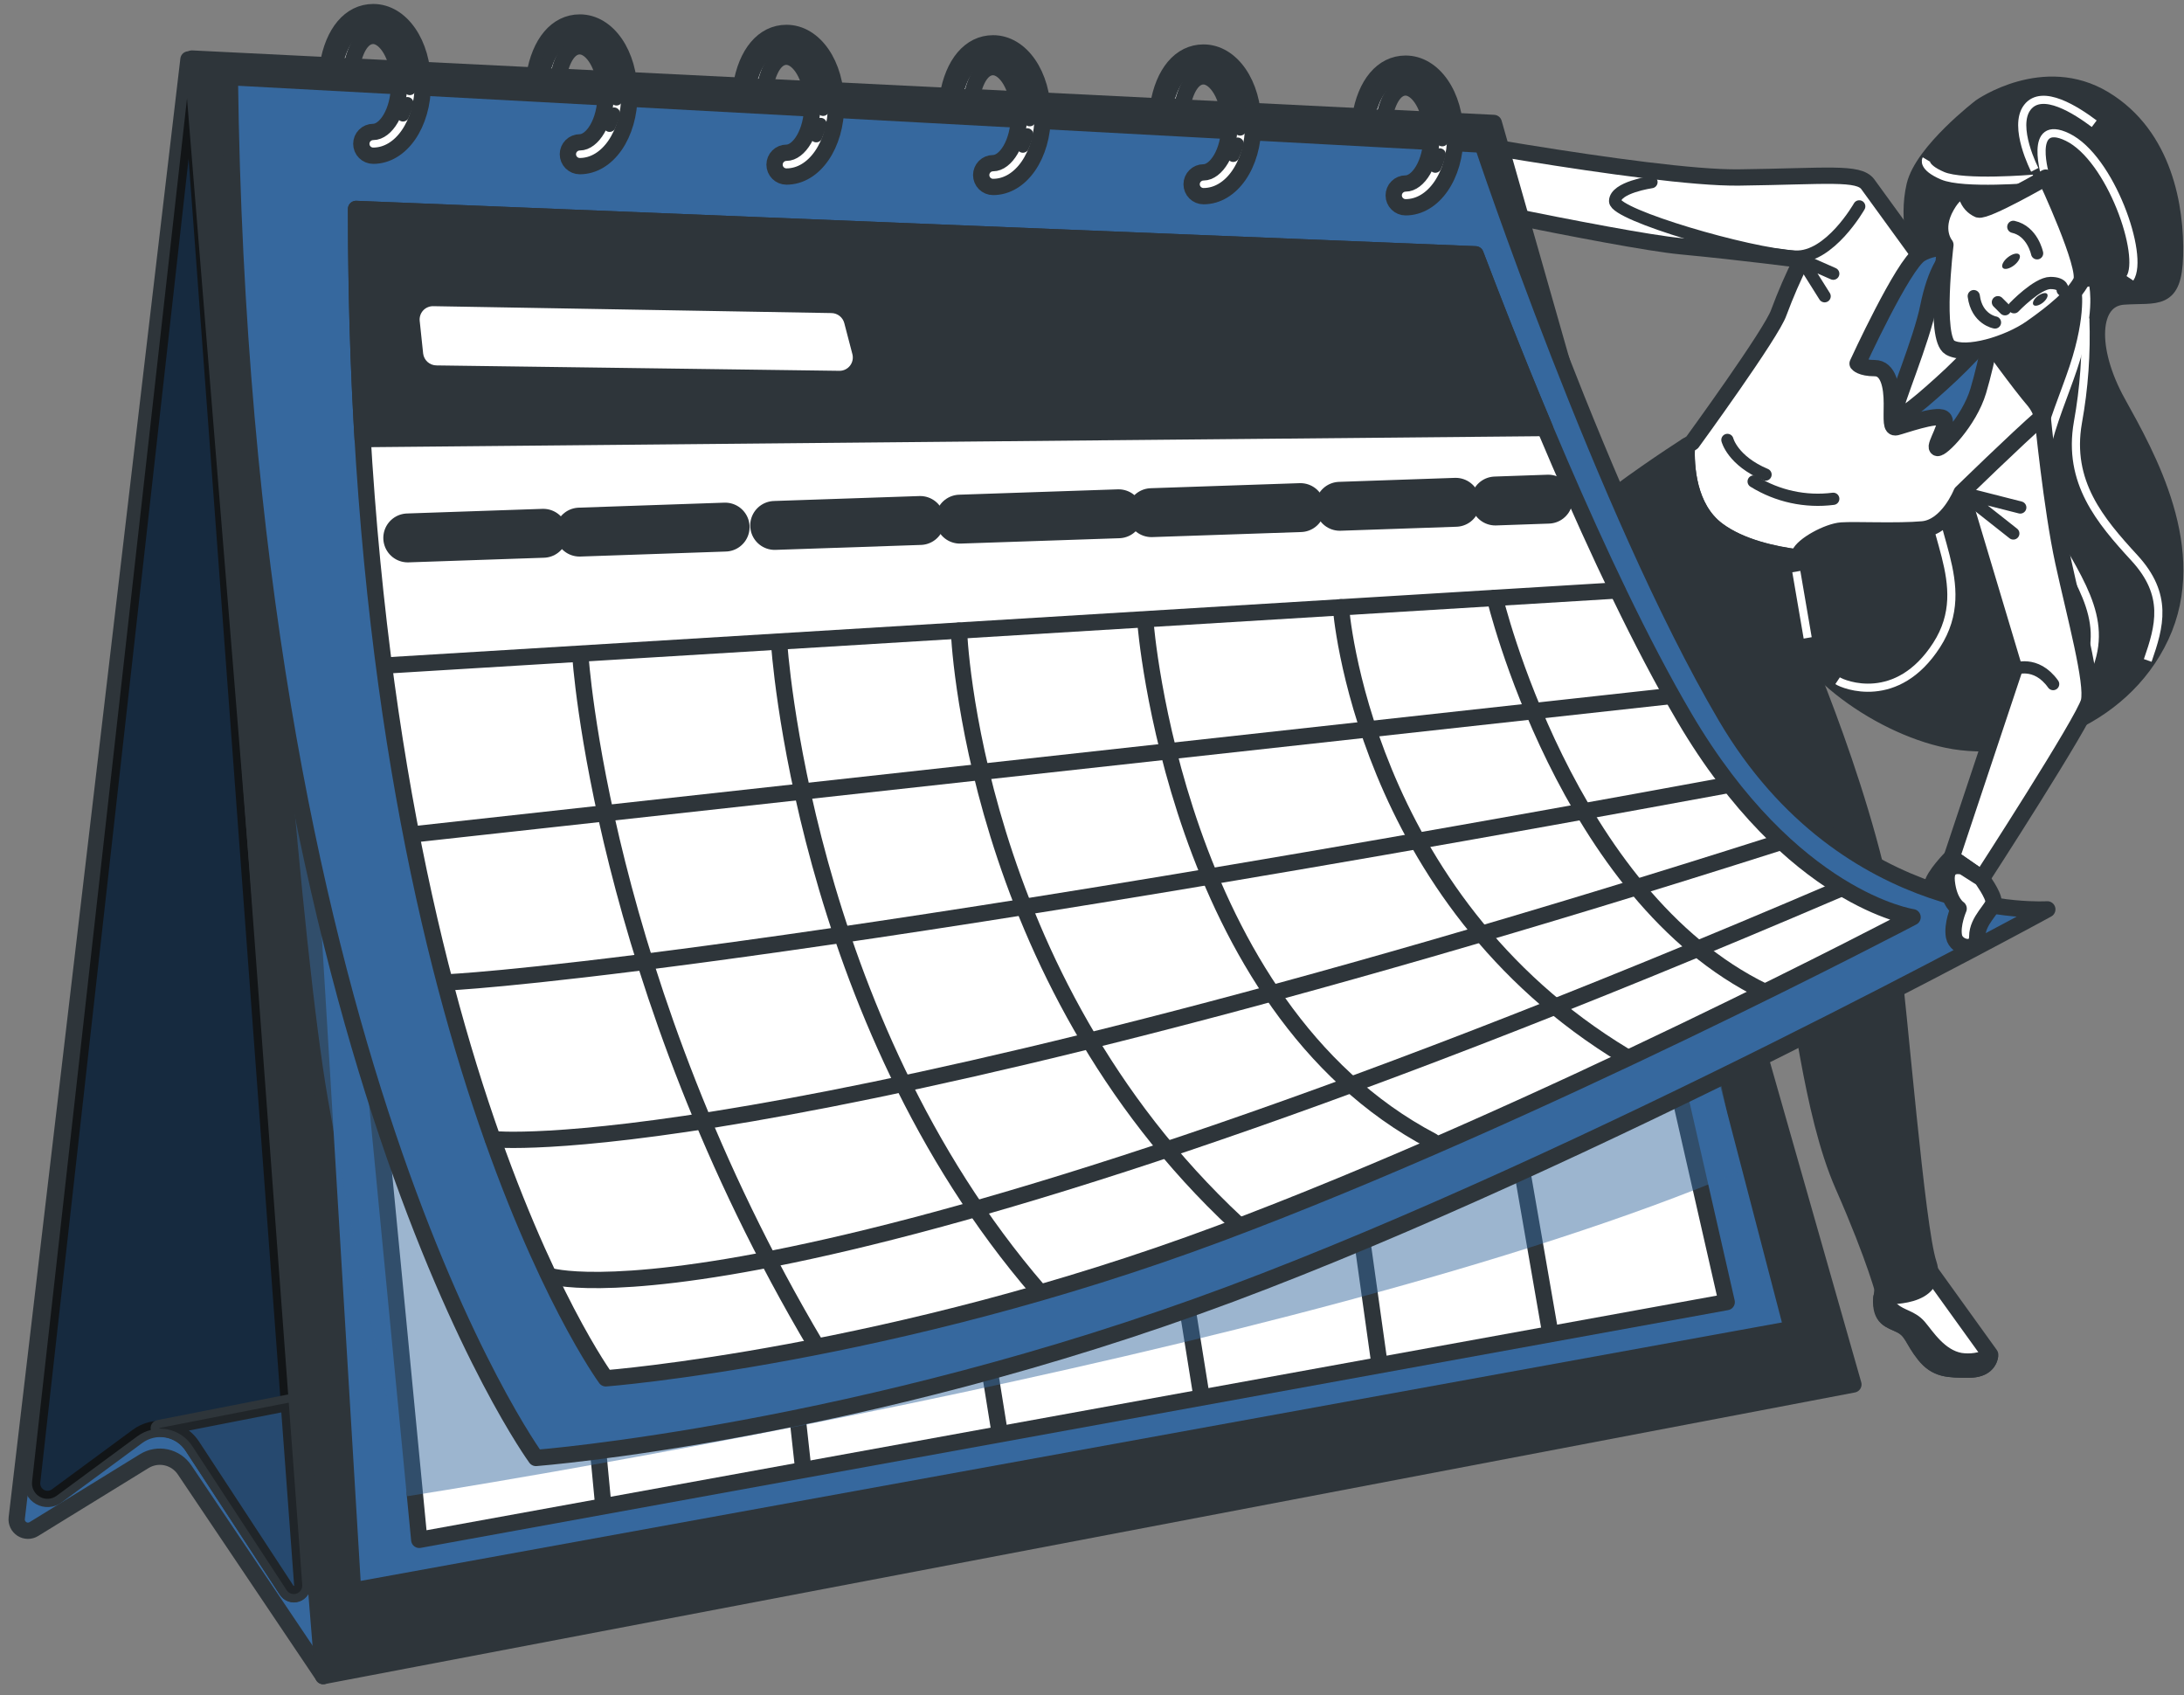 <svg width="134" height="104" viewBox="0 0 134 104" fill="none" xmlns="http://www.w3.org/2000/svg">
<rect x="0" y="0" width="134" height="104" fill="#808080" stroke="none"/>
<path d="M121.532 6.554C121.532 6.554 117.964 9.283 117.471 11.385C116.979 13.486 117.613 15.722 118.033 17.054C118.452 18.386 118.522 24.825 114.604 27.692C110.685 30.56 108.934 33.431 109.354 37.002C109.773 40.574 115.092 44.492 119.503 45.393C123.914 46.294 130.141 44.273 132.589 39.023C135.037 33.774 131.75 27.984 129.93 24.701C128.109 21.417 128.252 18.331 130.295 18.192C132.338 18.053 133.374 18.557 133.447 15.671C133.52 12.786 132.816 8.324 129.105 6.084C125.395 3.844 121.532 6.554 121.532 6.554Z" fill="#2E353A" stroke="#2E353A" stroke-linecap="round" stroke-linejoin="round"/>
<path d="M112.746 41.76C113.111 42.004 116.394 43.343 118.824 39.571C121.254 35.798 117.945 32.322 118.583 28.991" stroke="white" stroke-width="0.5" stroke-miterlimit="10"/>
<path d="M125.522 10.896C125.522 10.896 124.384 7.218 126.85 8.411C129.495 9.688 131.593 15.708 130.681 17.076" stroke="white" stroke-width="0.5" stroke-miterlimit="10"/>
<path d="M124.844 10.418C124.844 10.418 123.476 7.773 124.388 6.587C125.3 5.402 127.398 6.77 128.492 7.59" stroke="white" stroke-width="0.5" stroke-miterlimit="10"/>
<path d="M127.945 17.623C127.945 17.623 128.309 19.265 127.215 22.548C126.12 25.832 124.114 29.571 126.12 33.037C128.127 36.503 129.678 38.874 127.397 42.34" stroke="white" stroke-width="0.5" stroke-miterlimit="10"/>
<path d="M127.945 19.539C128.024 21.677 127.871 23.818 127.489 25.923C126.85 29.571 128.857 31.942 130.954 34.223C133.052 36.503 132.505 38.418 131.775 40.516" stroke="white" stroke-width="0.5" stroke-miterlimit="10"/>
<path d="M124.753 10.965C124.753 10.965 120.466 11.329 119.189 10.782C117.912 10.235 118.186 9.779 118.186 9.779" stroke="white" stroke-width="0.5" stroke-miterlimit="10"/>
<path d="M125.322 25.536C125.322 25.536 125.88 31.206 126.596 34.485C127.311 37.765 128.449 41.906 128.164 43.048C127.88 44.19 121.597 53.89 121.597 53.89L119.744 52.606L123.597 41.048L120.353 30.213C120.353 30.213 123.323 25.861 125.322 25.536Z" fill="white" stroke="#2E353A" stroke-linecap="round" stroke-linejoin="round"/>
<path d="M124.822 24.613C123.91 23.562 121.951 20.834 121.951 20.834L118.872 17.185L114.603 11.308C114.041 10.538 112.152 10.816 106.694 10.888C101.236 10.961 84.669 7.809 84.669 7.809L84.111 11.458C84.111 11.458 99.273 14.741 103.122 15.106C106.971 15.471 110.543 15.945 110.543 15.945C110.017 16.992 109.549 18.068 109.142 19.166C108.722 20.425 103.823 27.145 103.823 27.145C103.823 27.145 103.702 27.218 103.494 27.357C103.44 28.575 103.556 31.162 105.377 32.526C106.785 33.58 108.846 34.026 110.335 34.212C110.36 34.128 110.382 34.055 110.4 34.004C110.612 33.442 112.152 32.603 112.991 32.544C113.83 32.486 116.42 32.614 117.963 32.475C119.506 32.336 120.342 30.235 120.342 30.235C120.342 30.235 123.742 26.915 125.307 25.558C125.21 25.214 125.045 24.892 124.822 24.613Z" fill="white" stroke="#2E353A" stroke-linecap="round" stroke-linejoin="round"/>
<path d="M112.48 16.791L110.543 15.934L111.951 18.174" stroke="#2E353A" stroke-width="0.75" stroke-linecap="round" stroke-linejoin="round"/>
<path d="M107.595 29.538C109.053 30.443 110.778 30.817 112.48 30.6" stroke="#2E353A" stroke-width="0.75" stroke-linecap="round" stroke-linejoin="round"/>
<path d="M105.986 26.988C105.986 26.988 106.304 28.265 108.325 29.115" stroke="#2E353A" stroke-width="0.75" stroke-linecap="round" stroke-linejoin="round"/>
<path d="M123.585 41.048C123.585 41.048 124.909 40.479 125.971 41.967" stroke="#2E353A" stroke-width="0.75" stroke-linecap="round" stroke-linejoin="round"/>
<path d="M123.954 31.133L120.342 30.213L123.527 32.727" stroke="#2E353A" stroke-width="0.75" stroke-linecap="round" stroke-linejoin="round"/>
<path d="M114.074 12.661C114.074 12.661 112.268 15.846 110.145 15.74C107.259 15.595 99.095 13.187 99.095 12.34C99.095 11.494 101.327 11.173 101.327 11.173" stroke="#2E353A" stroke-width="0.75" stroke-linecap="round" stroke-linejoin="round"/>
<path d="M120.342 15.303C120.342 15.303 118.883 14.938 117.822 15.584C116.76 16.229 113.973 22.304 113.973 22.304C113.973 22.304 114.181 22.584 115.023 22.584C115.866 22.584 116.074 23.704 116.074 24.752C116.074 25.799 116.001 26.291 116.351 26.211C116.702 26.131 118.803 25.372 119.222 25.653C119.642 25.934 118.661 27.331 118.858 27.477C119.055 27.623 120.817 25.864 121.379 23.974C121.94 22.085 122.499 19.287 122.356 18.166C122.214 17.047 121.309 15.58 120.342 15.303Z" fill="#36689E" stroke="#2E353A" stroke-linecap="round" stroke-linejoin="round"/>
<path d="M121.531 21.114C120.76 21.974 119.943 22.792 119.083 23.562C117.47 25.022 116.142 26.083 116.212 25.387C116.281 24.69 117.89 20.907 118.309 18.82C118.729 16.733 119.502 15.317 120.341 15.317C121.18 15.317 123.001 19.593 121.531 21.114Z" fill="white" stroke="#2E353A" stroke-linecap="round" stroke-linejoin="round"/>
<path d="M120.692 12.085C120.748 12.255 120.839 12.412 120.96 12.545C121.081 12.678 121.228 12.783 121.393 12.855C121.881 12.993 125.522 10.896 125.522 10.896C125.522 10.896 128.113 16.423 127.689 17.262C127.266 18.101 126.011 19.155 124.61 20.133C123.209 21.111 120.623 21.884 119.641 21.322C118.66 20.761 119.361 15.025 119.361 15.025C119.361 15.025 118.591 14.114 119.43 12.643C120.269 11.173 120.692 12.085 120.692 12.085Z" fill="white" stroke="#2E353A" stroke-linecap="round" stroke-linejoin="round"/>
<path d="M126.555 17.794C126.555 17.794 126.617 17.36 125.807 17.36C124.997 17.36 123.574 18.849 123.574 18.849" stroke="#2E353A" stroke-width="0.75" stroke-linecap="round" stroke-linejoin="round"/>
<path d="M123.016 18.973L122.582 18.539" stroke="#2E353A" stroke-width="0.75" stroke-linecap="round" stroke-linejoin="round"/>
<path d="M122.403 19.783C122.403 19.783 121.287 19.597 121.101 18.166" stroke="#2E353A" stroke-width="0.75" stroke-linecap="round" stroke-linejoin="round"/>
<path d="M124.987 15.54C124.987 15.54 124.709 14.179 123.527 13.916" stroke="#2E353A" stroke-width="0.75" stroke-linecap="round" stroke-linejoin="round"/>
<path d="M123.582 16.27C123.297 16.492 122.984 16.565 122.878 16.43C122.772 16.295 122.914 16.007 123.195 15.784C123.476 15.562 123.793 15.489 123.899 15.624C124.005 15.759 123.863 16.047 123.582 16.27Z" fill="#2E353A"/>
<path d="M125.34 18.568C125.106 18.75 124.847 18.812 124.76 18.699C124.672 18.586 124.789 18.334 125.022 18.163C125.256 17.991 125.515 17.922 125.602 18.032C125.69 18.141 125.573 18.382 125.34 18.568Z" fill="#2E353A"/>
<path d="M118.529 78.136L122.108 83.109C122.108 83.109 122.108 84.021 120.831 84.021C119.554 84.021 118.825 84.021 118.095 83.109C117.365 82.197 117.365 81.65 116.636 81.285C115.906 80.92 115.177 80.92 115.541 78.913C115.906 76.907 118.529 78.136 118.529 78.136Z" fill="white" stroke="#2E353A" stroke-linecap="round" stroke-linejoin="round"/>
<path d="M122.093 83.222C121.526 83.494 120.89 83.588 120.269 83.492C118.978 83.258 118.193 81.967 117.715 81.412C117.237 80.858 116.654 80.862 116.103 80.398C115.841 80.174 115.612 79.914 115.424 79.625C115.348 80.924 115.979 80.967 116.606 81.285C117.336 81.65 117.336 82.197 118.066 83.109C118.795 84.021 119.525 84.021 120.802 84.021C121.827 84.021 122.039 83.466 122.093 83.222Z" fill="white" stroke="#2E353A" stroke-linecap="round" stroke-linejoin="round"/>
<path d="M118.324 77.505C117.594 75.316 116.555 62.212 116.015 58.063C114.92 49.629 110.054 38.681 110.054 38.681L110.334 34.2C108.846 34.014 106.785 33.569 105.376 32.515C103.552 31.151 103.439 28.564 103.494 27.346C102.571 27.94 99.846 29.731 97.522 31.614C94.654 33.923 92.692 42.114 92.133 44.7C91.575 47.287 90.944 54.915 90.944 54.915C90.944 54.915 85.902 56.874 83.874 59.658C81.845 62.441 75.684 68.757 75.684 68.757L76.245 70.858C76.245 70.858 78.135 69.53 79.744 68.268C81.353 67.005 93.885 60.008 94.724 59.512C95.563 59.016 96.548 58.053 97.664 55.243C98.073 54.218 98.649 52.54 99.218 50.822L101.163 44.766L103.034 43.172C104.88 48.162 109.171 57.783 109.78 59.158C110.51 60.807 111.064 68.14 113.082 72.726C115.099 77.311 115.635 79.511 115.635 79.511C115.635 79.511 119.057 79.705 118.324 77.505Z" fill="#2E353A" stroke="#2E353A" stroke-linecap="round" stroke-linejoin="round"/>
<path d="M110.214 35.065L110.911 39.133" stroke="white" stroke-width="0.5" stroke-miterlimit="10"/>
<path d="M11.563 3.646L1.027 93.137C1.012 93.266 1.035 93.397 1.091 93.513C1.147 93.63 1.234 93.729 1.344 93.799C1.453 93.868 1.58 93.906 1.71 93.907C1.839 93.908 1.967 93.873 2.077 93.805L8.848 89.639C9.25 89.39 9.733 89.306 10.195 89.406C10.658 89.507 11.063 89.782 11.326 90.175L19.833 102.823L23.383 49.618L11.563 3.646Z" fill="#36689E" stroke="#2E353A" stroke-linecap="round" stroke-linejoin="round"/>
<path d="M11.498 5.898L1.976 90.901C1.955 91.085 1.988 91.27 2.072 91.435C2.155 91.6 2.285 91.737 2.445 91.829C2.605 91.921 2.788 91.965 2.972 91.954C3.157 91.944 3.334 91.879 3.482 91.77L8.433 88.121C8.69 87.931 8.984 87.795 9.296 87.722C9.608 87.649 9.931 87.641 10.246 87.697C10.562 87.753 10.862 87.873 11.129 88.05C11.396 88.226 11.625 88.456 11.8 88.723L17.594 97.567C17.657 97.665 17.75 97.739 17.86 97.778C17.97 97.817 18.09 97.817 18.201 97.78C18.311 97.743 18.406 97.669 18.47 97.572C18.534 97.474 18.563 97.358 18.553 97.242L11.789 5.901C11.782 5.868 11.764 5.838 11.738 5.817C11.712 5.795 11.679 5.783 11.645 5.783C11.611 5.782 11.578 5.793 11.551 5.814C11.524 5.835 11.505 5.865 11.498 5.898Z" fill="#36689E" stroke="#2E353A" stroke-linecap="round" stroke-linejoin="round"/>
<path opacity="0.6" d="M11.628 4.665L1.968 90.894C1.947 91.078 1.981 91.263 2.064 91.428C2.147 91.593 2.277 91.73 2.437 91.822C2.597 91.914 2.78 91.957 2.965 91.947C3.149 91.936 3.326 91.872 3.475 91.762L8.425 88.114C8.683 87.924 8.976 87.788 9.288 87.715C9.6 87.642 9.923 87.633 10.239 87.69C10.554 87.746 10.854 87.866 11.121 88.043C11.389 88.219 11.617 88.448 11.793 88.716L17.586 97.559C17.649 97.658 17.742 97.732 17.852 97.771C17.962 97.809 18.082 97.81 18.193 97.773C18.303 97.735 18.398 97.662 18.462 97.565C18.526 97.467 18.555 97.351 18.545 97.235L11.698 4.665C11.695 4.657 11.691 4.651 11.684 4.647C11.678 4.642 11.671 4.64 11.663 4.64C11.655 4.64 11.648 4.642 11.642 4.647C11.635 4.651 11.631 4.657 11.628 4.665Z" fill="black"/>
<path d="M9.866 87.647C10.249 87.654 10.625 87.754 10.961 87.939C11.297 88.124 11.582 88.388 11.793 88.709L17.586 97.552C17.649 97.65 17.742 97.725 17.852 97.763C17.962 97.802 18.082 97.803 18.193 97.765C18.303 97.728 18.398 97.654 18.462 97.557C18.526 97.46 18.555 97.343 18.545 97.227L17.717 86.049L9.742 87.611C9.785 87.619 9.826 87.631 9.866 87.647Z" fill="#36689E" stroke="#2E353A" stroke-linecap="round" stroke-linejoin="round"/>
<path opacity="0.3" d="M9.866 87.647C10.249 87.654 10.625 87.754 10.961 87.939C11.297 88.124 11.582 88.388 11.793 88.709L17.586 97.552C17.649 97.65 17.742 97.725 17.852 97.763C17.962 97.802 18.082 97.803 18.193 97.765C18.303 97.728 18.398 97.654 18.462 97.557C18.526 97.46 18.555 97.343 18.545 97.227L17.717 86.049L9.742 87.611C9.785 87.619 9.826 87.631 9.866 87.647Z" fill="black"/>
<path d="M11.777 3.592L19.829 102.824L113.716 84.933L91.652 7.543L11.777 3.592Z" fill="#2E353A" stroke="#2E353A" stroke-linecap="round" stroke-linejoin="round"/>
<path d="M16.131 5.733L21.662 97.577L109.949 81.525L91.339 10.17L16.131 5.733Z" fill="#36689E" stroke="#2E353A" stroke-linecap="round" stroke-linejoin="round"/>
<path d="M21.525 50.931L25.724 94.466L105.942 79.88L98.488 47.159L21.525 50.931Z" fill="white" stroke="#2E353A" stroke-linecap="round" stroke-linejoin="round"/>
<path d="M37.009 92.299L35.678 78.315" stroke="#2E353A" stroke-linecap="round" stroke-linejoin="round"/>
<path d="M49.285 90.135L48.001 78.479" stroke="#2E353A" stroke-linecap="round" stroke-linejoin="round"/>
<path d="M61.321 87.804L59.821 78.479" stroke="#2E353A" stroke-linecap="round" stroke-linejoin="round"/>
<path d="M73.722 85.677L71.938 74.561" stroke="#2E353A" stroke-linecap="round" stroke-linejoin="round"/>
<path d="M84.644 83.707L83.123 72.857" stroke="#2E353A" stroke-linecap="round" stroke-linejoin="round"/>
<path d="M95.118 81.77L92.853 68.724" stroke="#2E353A" stroke-linecap="round" stroke-linejoin="round"/>
<path d="M119.733 52.606C119.733 52.606 118.616 53.729 118.543 54.313C118.47 54.897 119.054 56.655 119.054 56.655L120.813 56.947L121.586 53.89L119.733 52.606Z" fill="white" stroke="#2E353A" stroke-linecap="round" stroke-linejoin="round"/>
<g style="mix-blend-mode:multiply" opacity="0.49">
<path d="M16.576 31.107C16.576 31.107 18.43 57.779 20.133 67.505C21.837 77.231 24.996 91.788 24.996 91.788C24.996 91.788 79.72 83.316 106.716 71.883L104.528 61.427L16.576 31.107Z" fill="#36689E"/>
</g>
<path d="M14.102 4.734L90.959 8.874C90.959 8.874 98.441 31.293 105.887 43.952C113.333 56.611 125.613 55.787 125.613 55.787C125.613 55.787 97.449 71.186 75.512 79.384C52.681 87.909 32.883 89.442 32.883 89.442C32.883 89.442 14.849 64.809 14.102 4.734Z" fill="#36689E" stroke="#2E353A" stroke-linecap="round" stroke-linejoin="round"/>
<path d="M22.902 0.743C21.475 0.743 20.443 2.009 20.118 3.993L21.578 4.074C21.804 2.928 22.252 2.202 22.898 2.202C23.65 2.202 24.485 3.41 24.485 5.146C24.485 6.883 23.65 8.094 22.898 8.094C22.705 8.094 22.519 8.171 22.382 8.308C22.245 8.444 22.169 8.63 22.169 8.823C22.169 9.017 22.245 9.203 22.382 9.339C22.519 9.476 22.705 9.553 22.898 9.553C24.605 9.553 25.944 7.616 25.944 5.146C25.944 2.676 24.609 0.743 22.902 0.743Z" fill="white" stroke="#2E353A" stroke-miterlimit="10"/>
<path d="M24.996 6.328C24.926 6.586 24.835 6.837 24.726 7.08" stroke="#2E353A" stroke-width="0.75" stroke-linecap="round" stroke-linejoin="round"/>
<path d="M20.84 3.337C20.84 3.337 21.387 1.359 23.003 1.469C24.273 1.556 25.32 3.442 25.145 5.46" stroke="#2E353A" stroke-width="0.75" stroke-linecap="round" stroke-linejoin="round"/>
<path d="M35.576 1.381C34.149 1.381 33.117 2.647 32.792 4.632L34.251 4.712C34.477 3.566 34.926 2.84 35.572 2.84C36.324 2.84 37.159 4.048 37.159 5.785C37.159 7.521 36.324 8.732 35.572 8.732C35.378 8.732 35.193 8.809 35.056 8.946C34.919 9.083 34.842 9.268 34.842 9.462C34.842 9.655 34.919 9.841 35.056 9.978C35.193 10.115 35.378 10.192 35.572 10.192C37.279 10.192 38.618 8.254 38.618 5.785C38.618 3.315 37.287 1.381 35.576 1.381Z" fill="white" stroke="#2E353A" stroke-miterlimit="10"/>
<path d="M37.673 6.966C37.603 7.224 37.513 7.475 37.403 7.718" stroke="#2E353A" stroke-width="0.75" stroke-linecap="round" stroke-linejoin="round"/>
<path d="M33.518 3.975C33.518 3.975 34.065 1.998 35.681 2.107C36.951 2.195 37.998 4.081 37.822 6.098" stroke="#2E353A" stroke-width="0.75" stroke-linecap="round" stroke-linejoin="round"/>
<path d="M48.256 2.02C46.83 2.02 45.797 3.286 45.473 5.27L46.932 5.351C47.158 4.205 47.607 3.479 48.253 3.479C49.004 3.479 49.84 4.687 49.84 6.423C49.84 8.16 49.004 9.371 48.253 9.371C48.059 9.371 47.873 9.448 47.737 9.585C47.6 9.721 47.523 9.907 47.523 10.101C47.523 10.294 47.6 10.48 47.737 10.617C47.873 10.753 48.059 10.83 48.253 10.83C49.96 10.83 51.299 8.893 51.299 6.423C51.299 3.953 49.964 2.02 48.256 2.02Z" fill="white" stroke="#2E353A" stroke-miterlimit="10"/>
<path d="M50.351 7.605C50.281 7.862 50.191 8.114 50.081 8.357" stroke="#2E353A" stroke-width="0.75" stroke-linecap="round" stroke-linejoin="round"/>
<path d="M46.195 4.614C46.195 4.614 46.742 2.636 48.359 2.746C49.628 2.833 50.675 4.72 50.5 6.737" stroke="#2E353A" stroke-width="0.75" stroke-linecap="round" stroke-linejoin="round"/>
<path d="M60.934 2.658C59.508 2.658 58.475 3.924 58.15 5.909L59.61 5.989C59.836 4.843 60.285 4.117 60.93 4.117C61.682 4.117 62.517 5.325 62.517 7.062C62.517 8.798 61.682 10.009 60.93 10.009C60.737 10.009 60.551 10.086 60.414 10.223C60.278 10.36 60.201 10.546 60.201 10.739C60.201 10.932 60.278 11.118 60.414 11.255C60.551 11.392 60.737 11.469 60.93 11.469C62.638 11.469 63.977 9.531 63.977 7.062C63.977 4.592 62.641 2.658 60.934 2.658Z" fill="white" stroke="#2E353A" stroke-miterlimit="10"/>
<path d="M63.029 8.243C62.959 8.501 62.869 8.752 62.759 8.995" stroke="#2E353A" stroke-width="0.75" stroke-linecap="round" stroke-linejoin="round"/>
<path d="M58.873 5.252C58.873 5.252 59.42 3.274 61.036 3.384C62.306 3.471 63.353 5.357 63.178 7.375" stroke="#2E353A" stroke-width="0.75" stroke-linecap="round" stroke-linejoin="round"/>
<path d="M73.841 3.224C72.415 3.224 71.383 4.49 71.061 6.478L72.521 6.558C72.751 5.413 73.199 4.683 73.841 4.683C74.593 4.683 75.432 5.894 75.432 7.631C75.432 9.367 74.593 10.575 73.841 10.575C73.648 10.575 73.462 10.652 73.326 10.789C73.189 10.925 73.112 11.111 73.112 11.304C73.112 11.498 73.189 11.684 73.326 11.82C73.462 11.957 73.648 12.034 73.841 12.034C75.552 12.034 76.891 10.101 76.891 7.631C76.891 5.161 75.552 3.224 73.841 3.224Z" fill="white" stroke="#2E353A" stroke-miterlimit="10"/>
<path d="M75.936 8.812C75.867 9.069 75.776 9.319 75.666 9.56" stroke="#2E353A" stroke-width="0.75" stroke-linecap="round" stroke-linejoin="round"/>
<path d="M71.78 5.821C71.78 5.821 72.331 3.84 73.944 3.95C75.217 4.037 76.26 5.927 76.089 7.944" stroke="#2E353A" stroke-width="0.75" stroke-linecap="round" stroke-linejoin="round"/>
<path d="M86.242 3.906C84.815 3.906 83.783 5.172 83.462 7.156L84.921 7.24C85.151 6.095 85.6 5.365 86.242 5.365C86.993 5.365 87.832 6.576 87.832 8.309C87.832 10.042 86.993 11.257 86.242 11.257C86.048 11.257 85.863 11.334 85.726 11.471C85.589 11.607 85.512 11.793 85.512 11.987C85.512 12.18 85.589 12.366 85.726 12.502C85.863 12.639 86.048 12.716 86.242 12.716C87.953 12.716 89.292 10.779 89.292 8.309C89.292 5.839 87.953 3.906 86.242 3.906Z" fill="white" stroke="#2E353A" stroke-miterlimit="10"/>
<path d="M88.335 9.473C88.267 9.731 88.176 9.982 88.065 10.224" stroke="#2E353A" stroke-width="0.75" stroke-linecap="round" stroke-linejoin="round"/>
<path d="M84.181 6.485C84.181 6.485 84.731 4.504 86.344 4.613C87.617 4.701 88.661 6.587 88.489 8.604" stroke="#2E353A" stroke-width="0.75" stroke-linecap="round" stroke-linejoin="round"/>
<path d="M121.585 53.886C121.585 53.886 122.315 54.886 122.315 55.313C122.315 55.74 121.315 56.455 121.315 57.451C121.315 58.447 120.031 58.18 119.889 57.451C119.746 56.721 120.173 55.74 120.173 55.74C120.173 55.74 119.579 55.375 119.444 54.091C119.309 52.807 120.465 53.171 120.465 53.171L121.585 53.886Z" fill="white" stroke="#2E353A" stroke-linecap="round" stroke-linejoin="round"/>
<path d="M103.344 44.011C98.058 35.022 92.506 20.826 90.532 15.602L21.847 12.818C21.803 63.583 37.169 84.557 37.169 84.557C37.169 84.557 54.663 83.204 74.837 75.666C94.224 68.425 117.346 56.269 117.346 56.269C117.346 56.269 109.922 55.2 103.344 44.011Z" fill="white" stroke="#2E353A" stroke-linecap="round" stroke-linejoin="round"/>
<path d="M90.532 15.602L21.847 12.818C21.847 17.813 21.989 22.512 22.252 26.937L94.786 26.258C92.907 21.782 91.393 17.86 90.532 15.602Z" fill="#2E353A" stroke="#2E353A" stroke-linecap="round" stroke-linejoin="round"/>
<path d="M91.747 30.735L94.994 30.622" stroke="#2E353A" stroke-width="3" stroke-linecap="round" stroke-linejoin="round"/>
<path d="M82.203 31.06L89.314 30.815" stroke="#2E353A" stroke-width="3" stroke-linecap="round" stroke-linejoin="round"/>
<path d="M70.649 31.45L79.788 31.14" stroke="#2E353A" stroke-width="3" stroke-linecap="round" stroke-linejoin="round"/>
<path d="M58.895 31.848L68.632 31.519" stroke="#2E353A" stroke-width="3" stroke-linecap="round" stroke-linejoin="round"/>
<path d="M47.53 32.234L56.458 31.931" stroke="#2E353A" stroke-width="3" stroke-linecap="round" stroke-linejoin="round"/>
<path d="M35.557 32.643L44.491 32.336" stroke="#2E353A" stroke-width="3" stroke-linecap="round" stroke-linejoin="round"/>
<path d="M25.018 33L33.332 32.716" stroke="#2E353A" stroke-width="3" stroke-linecap="round" stroke-linejoin="round"/>
<path d="M23.664 40.826L99.23 36.222" stroke="#2E353A" stroke-linecap="round" stroke-linejoin="round"/>
<path d="M35.605 40.176C35.605 40.176 36.845 60.271 50.092 82.576" stroke="#2E353A" stroke-linecap="round" stroke-linejoin="round"/>
<path d="M47.797 39.37C47.797 39.37 49.194 62.354 63.718 79.183" stroke="#2E353A" stroke-linecap="round" stroke-linejoin="round"/>
<path d="M58.836 38.691C58.836 38.691 59.566 59.851 75.891 75.057" stroke="#2E353A" stroke-linecap="round" stroke-linejoin="round"/>
<path d="M70.281 38.199C70.281 38.199 72.084 61.723 87.884 70.008" stroke="#2E353A" stroke-linecap="round" stroke-linejoin="round"/>
<path d="M82.272 37.254C82.272 37.254 83.542 55.046 99.704 64.791" stroke="#2E353A" stroke-linecap="round" stroke-linejoin="round"/>
<path d="M91.715 36.678C91.715 36.678 96.064 54.919 108.23 60.825" stroke="#2E353A" stroke-linecap="round" stroke-linejoin="round"/>
<path d="M25.32 51.19L102.502 42.701" stroke="#2E353A" stroke-linecap="round" stroke-linejoin="round"/>
<path d="M27.334 60.271C27.334 60.271 43.813 59.625 106.092 48.148" stroke="#2E353A" stroke-linecap="round" stroke-linejoin="round"/>
<path d="M30.241 69.884C30.241 69.884 46.293 71.708 109.181 51.683" stroke="#2E353A" stroke-linecap="round" stroke-linejoin="round"/>
<path d="M33.715 78.271C33.715 78.271 47.096 82.704 112.83 54.558" stroke="#2E353A" stroke-linecap="round" stroke-linejoin="round"/>
<path d="M51.515 22.749L26.772 22.417C26.572 22.414 26.379 22.338 26.23 22.204C26.081 22.07 25.986 21.886 25.962 21.687L25.751 19.688C25.738 19.573 25.751 19.457 25.787 19.347C25.822 19.237 25.881 19.136 25.959 19.05C26.037 18.964 26.132 18.896 26.239 18.851C26.345 18.805 26.46 18.782 26.575 18.783L51.018 19.206C51.199 19.21 51.374 19.272 51.515 19.384C51.657 19.496 51.758 19.652 51.803 19.827L52.299 21.727C52.33 21.848 52.333 21.973 52.308 22.095C52.284 22.217 52.231 22.331 52.156 22.429C52.08 22.528 51.983 22.608 51.872 22.663C51.761 22.719 51.639 22.748 51.515 22.749Z" fill="white"/>
</svg>
